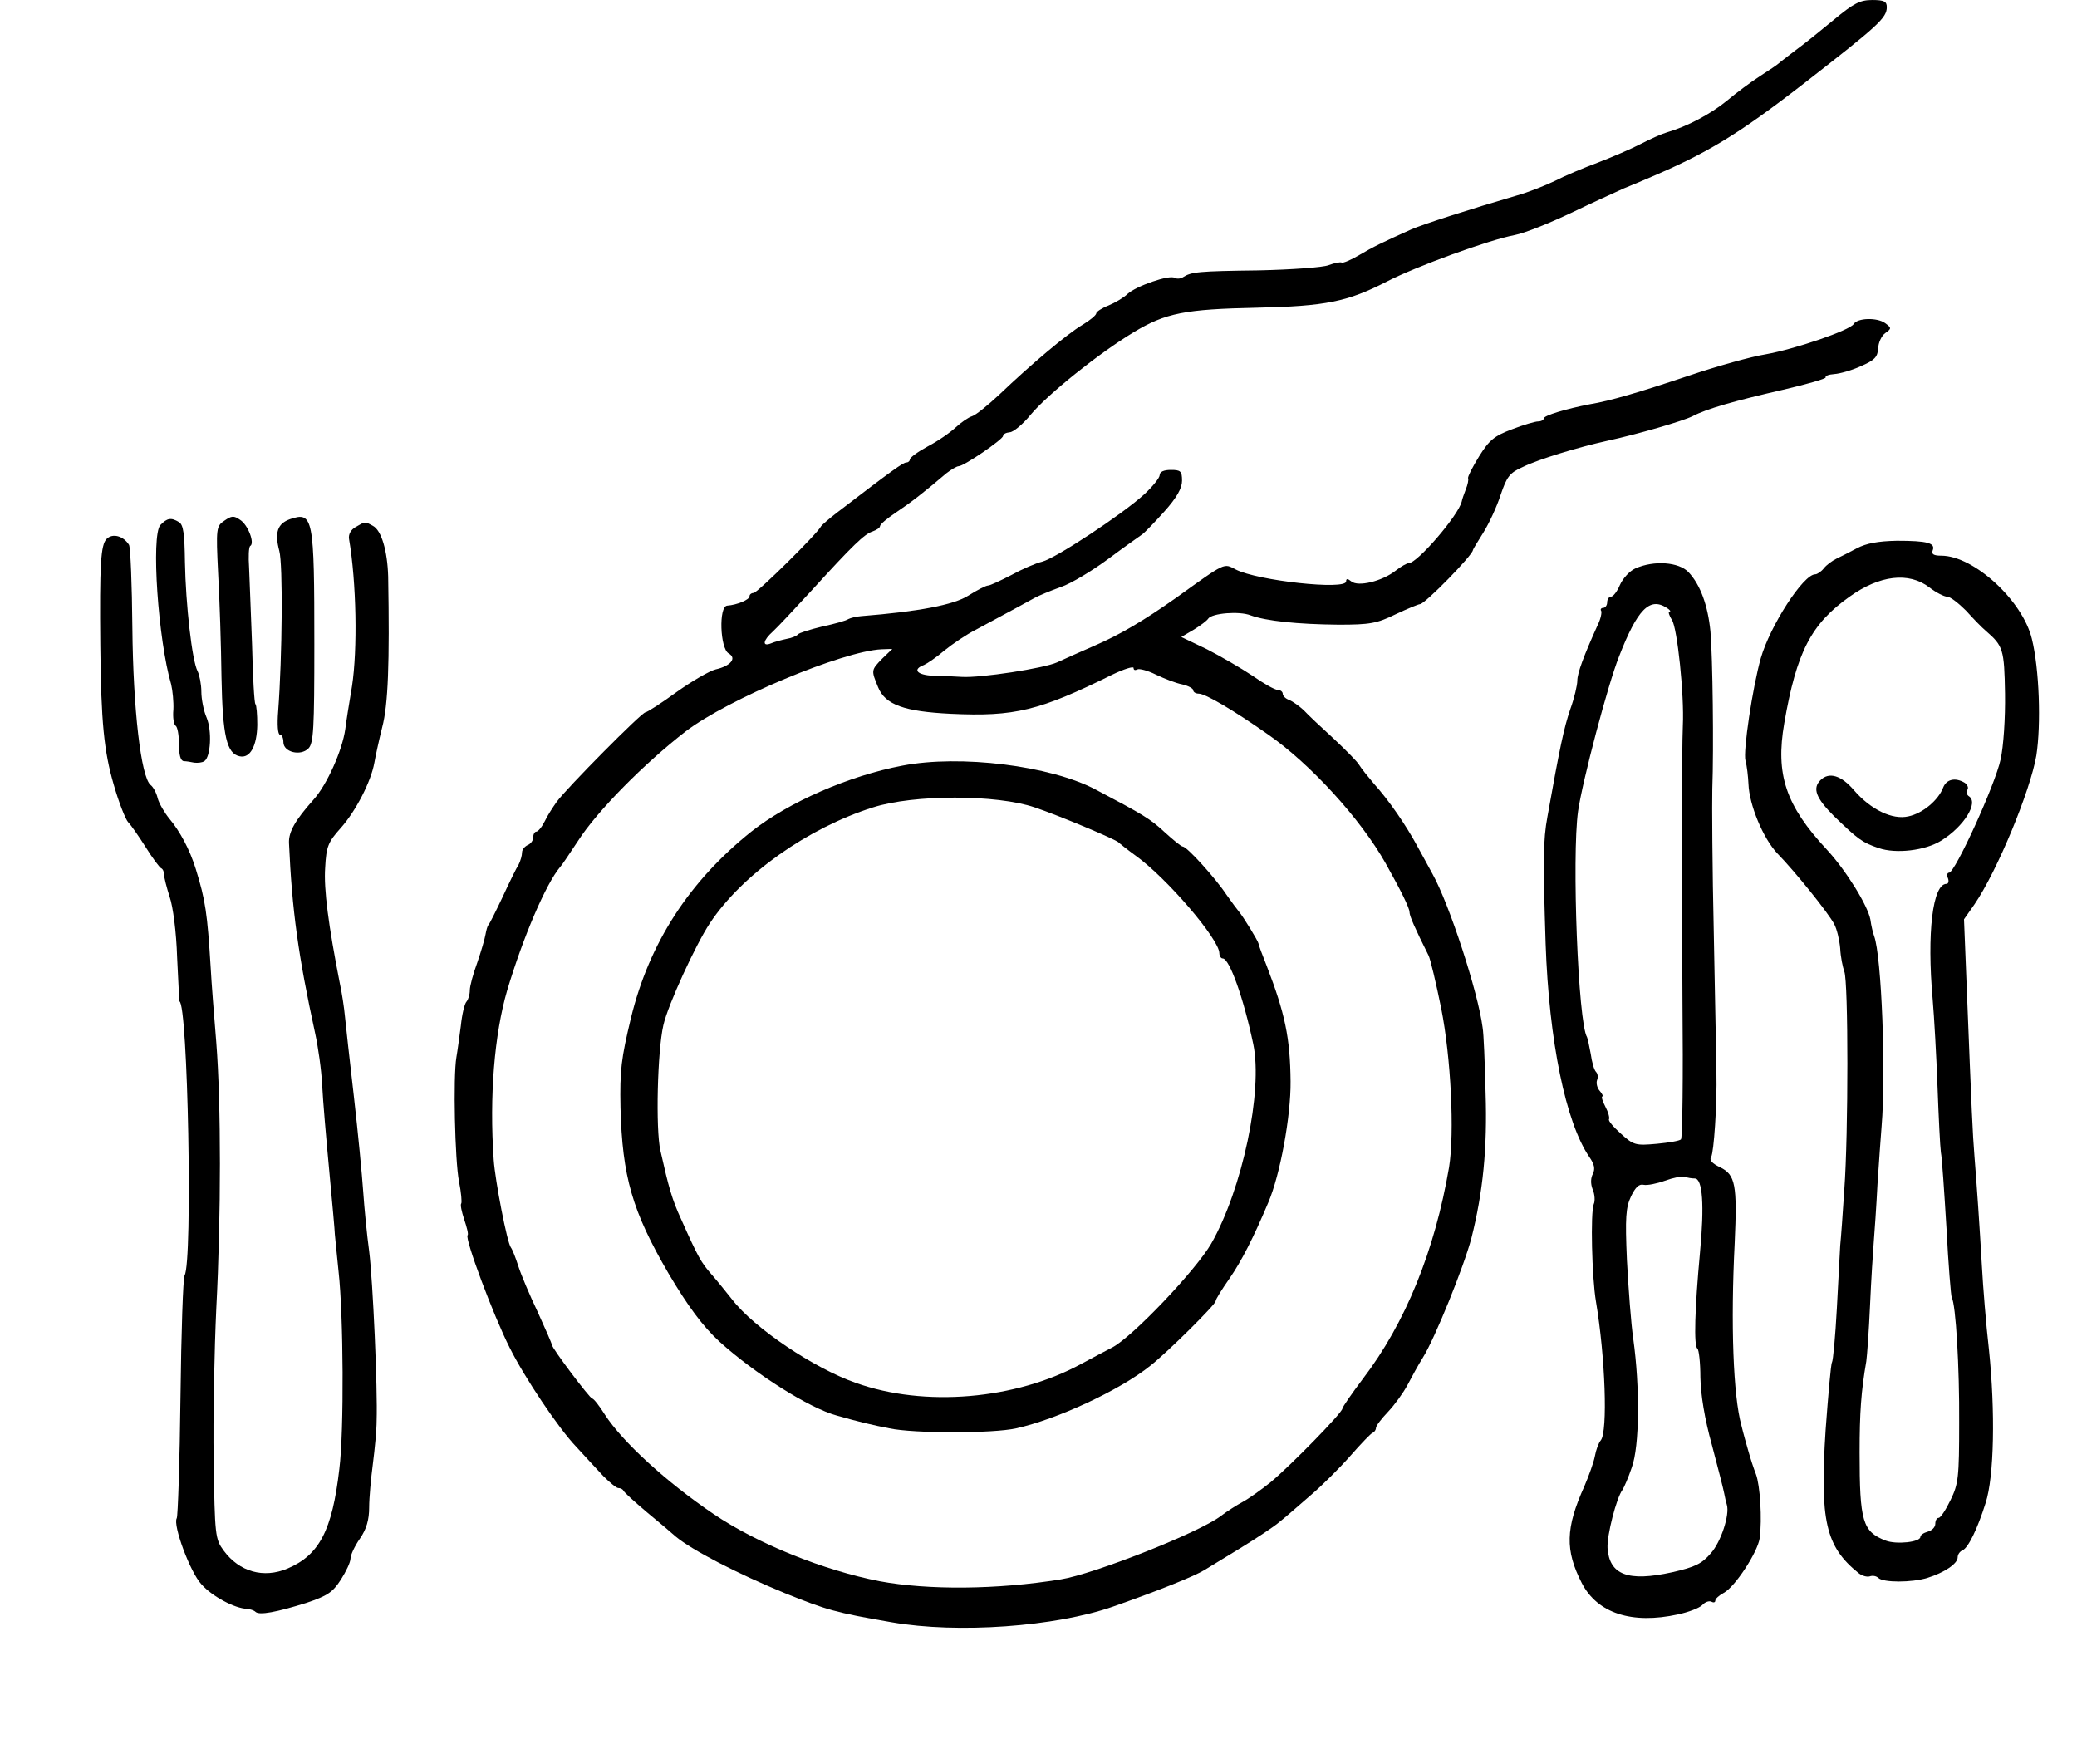 <?xml version="1.0" standalone="no"?>
<!DOCTYPE svg PUBLIC "-//W3C//DTD SVG 20010904//EN"
 "http://www.w3.org/TR/2001/REC-SVG-20010904/DTD/svg10.dtd">
<svg version="1.0" xmlns="http://www.w3.org/2000/svg"
 width="557pt" height="473pt" viewBox="0 0 557 473"
 preserveAspectRatio="xMidYMid meet">
<g transform="translate(0,473) scale(0.1,-0.1)"
fill="#000000" stroke="none">
<path d="M4918 4677 c-35 -29 -81 -66 -103 -82 -22 -17 -42 -32 -45 -35 -3 -3
-25 -18 -50 -34 -25 -16 -65 -46 -90 -67 -43 -35 -105 -68 -160 -84 -14 -4
-45 -18 -70 -31 -25 -13 -76 -35 -115 -50 -38 -14 -90 -36 -115 -49 -25 -12
-72 -31 -105 -40 -120 -35 -251 -77 -280 -90 -76 -34 -103 -47 -140 -69 -22
-13 -43 -22 -47 -20 -3 2 -19 -1 -35 -7 -15 -6 -99 -12 -188 -14 -161 -2 -180
-4 -202 -18 -7 -5 -18 -5 -23 -2 -14 9 -103 -22 -126 -43 -10 -10 -34 -24 -51
-31 -18 -7 -33 -17 -33 -21 0 -5 -17 -19 -37 -31 -42 -25 -137 -105 -223 -187
-30 -28 -63 -55 -73 -58 -10 -3 -30 -17 -44 -30 -15 -14 -48 -37 -75 -51 -26
-14 -48 -30 -48 -35 0 -4 -4 -8 -9 -8 -9 0 -37 -20 -187 -135 -21 -16 -40 -33
-42 -36 -8 -18 -171 -179 -181 -179 -6 0 -11 -4 -11 -9 0 -9 -33 -23 -60 -25
-23 -2 -19 -115 4 -128 23 -13 5 -34 -35 -43 -16 -4 -63 -31 -105 -61 -41 -30
-79 -54 -83 -54 -10 0 -211 -203 -238 -240 -10 -14 -25 -37 -32 -52 -8 -16
-18 -28 -23 -28 -4 0 -8 -7 -8 -15 0 -9 -7 -18 -15 -21 -8 -4 -15 -12 -15 -20
0 -8 -4 -22 -9 -32 -6 -9 -25 -48 -43 -87 -18 -38 -35 -72 -38 -75 -3 -3 -6
-15 -8 -26 -2 -12 -12 -46 -22 -75 -11 -30 -20 -63 -20 -74 0 -12 -4 -25 -9
-31 -5 -5 -12 -34 -15 -64 -4 -30 -9 -68 -12 -85 -9 -52 -4 -278 7 -333 6 -30
8 -56 6 -59 -3 -3 1 -22 8 -43 7 -21 12 -40 9 -42 -8 -9 69 -215 113 -302 40
-80 131 -216 178 -265 23 -25 56 -61 73 -79 17 -17 35 -32 40 -32 6 0 12 -3
14 -7 2 -5 30 -30 63 -58 33 -27 68 -57 77 -65 43 -36 164 -99 293 -152 112
-45 135 -52 286 -78 177 -31 440 -12 594 42 128 45 219 82 245 98 8 5 51 31
95 58 44 27 91 58 105 70 14 11 51 43 83 71 32 27 81 76 109 108 28 32 55 60
59 61 5 2 9 8 9 13 0 6 15 25 33 44 17 18 41 51 52 72 11 21 29 54 41 73 32
51 110 244 130 320 31 123 43 241 38 390 -2 80 -5 159 -8 175 -12 94 -89 330
-134 411 -9 17 -28 51 -41 75 -30 56 -77 124 -116 167 -16 19 -34 41 -40 51
-5 9 -37 41 -69 71 -33 30 -69 64 -80 76 -12 11 -29 23 -38 27 -10 3 -18 11
-18 17 0 5 -6 10 -13 10 -8 0 -38 17 -68 38 -30 20 -85 52 -122 71 l-69 33 34
20 c18 11 35 24 38 29 10 15 84 21 114 9 41 -15 125 -24 236 -25 83 0 102 3
153 28 32 15 61 27 65 27 13 0 142 132 142 145 0 2 13 23 28 47 15 24 36 69
46 100 17 50 24 60 60 76 43 21 149 53 226 70 83 18 203 53 229 66 38 20 112
41 243 71 65 15 116 30 114 33 -2 4 8 8 23 9 15 1 47 10 71 21 37 16 45 24 47
48 0 15 9 34 19 41 17 12 17 14 -1 27 -21 15 -74 14 -84 -3 -11 -17 -157 -67
-236 -81 -38 -6 -131 -32 -205 -57 -134 -45 -212 -68 -267 -77 -62 -12 -123
-30 -123 -38 0 -4 -7 -8 -15 -8 -8 0 -39 -9 -70 -21 -48 -18 -61 -29 -88 -72
-18 -29 -31 -55 -30 -59 2 -4 -1 -18 -6 -30 -5 -13 -10 -27 -11 -33 -9 -37
-119 -165 -142 -165 -5 0 -21 -9 -35 -20 -37 -29 -101 -44 -119 -29 -10 8 -14
8 -14 0 0 -24 -238 2 -296 32 -33 17 -25 21 -160 -76 -88 -62 -151 -99 -218
-128 -39 -17 -84 -37 -101 -45 -35 -16 -205 -42 -255 -39 -19 1 -54 3 -77 3
-44 2 -57 17 -25 29 9 4 34 21 55 39 21 17 59 43 85 56 42 23 101 54 157 85
11 6 42 19 70 29 27 9 85 44 128 76 43 32 84 61 90 65 7 5 33 32 60 62 33 37
47 62 47 82 0 26 -4 29 -30 29 -19 0 -30 -5 -30 -14 0 -7 -19 -31 -42 -52 -58
-53 -237 -171 -273 -180 -17 -4 -54 -20 -83 -36 -29 -15 -57 -28 -62 -28 -6 0
-29 -12 -53 -27 -39 -25 -135 -43 -287 -55 -14 -1 -29 -5 -35 -8 -5 -4 -37
-13 -70 -20 -33 -8 -62 -17 -65 -21 -3 -4 -17 -10 -30 -12 -14 -3 -33 -8 -42
-12 -25 -10 -22 8 5 32 12 11 58 60 102 108 112 123 143 153 165 160 11 4 20
10 20 14 0 5 19 21 43 37 39 26 74 53 135 105 13 10 28 19 33 19 14 0 119 72
119 81 0 5 8 9 18 10 9 0 35 21 56 47 46 55 183 165 276 221 86 52 138 62 332
66 183 4 242 16 347 70 77 40 274 112 344 125 26 5 93 32 150 59 56 27 120 56
142 66 22 9 49 20 60 25 161 68 243 117 421 255 202 157 224 177 224 206 0 15
-7 19 -39 19 -33 0 -50 -9 -103 -53z m-2552 -1713 c-30 -31 -30 -31 -11 -77
19 -47 71 -65 195 -71 171 -8 237 8 433 105 31 15 57 23 57 18 0 -6 4 -7 10
-4 5 3 28 -3 50 -14 23 -11 54 -23 70 -26 17 -4 30 -11 30 -16 0 -5 7 -9 15
-9 17 0 91 -43 185 -109 114 -79 249 -227 316 -346 42 -75 64 -120 64 -131 0
-10 14 -42 51 -116 5 -10 20 -73 34 -142 26 -131 36 -334 21 -426 -38 -223
-117 -418 -231 -567 -30 -40 -55 -76 -55 -80 -1 -12 -138 -152 -192 -197 -26
-21 -60 -45 -75 -53 -15 -8 -42 -25 -59 -38 -57 -44 -341 -156 -429 -170 -172
-28 -357 -29 -486 -5 -150 29 -328 101 -445 180 -127 86 -245 194 -292 267
-15 24 -30 43 -34 43 -6 0 -108 135 -108 144 0 3 -17 42 -38 88 -22 46 -45
101 -52 123 -7 22 -16 45 -20 50 -10 13 -42 178 -46 235 -12 171 2 337 36 454
43 144 104 286 142 331 5 5 26 37 48 70 51 80 179 209 289 294 114 87 421 215
525 220 l29 1 -27 -26z"/>
<path d="M2420 2677 c-143 -27 -305 -98 -404 -176 -167 -133 -275 -299 -324
-501 -26 -108 -30 -140 -28 -240 5 -185 31 -277 129 -445 51 -86 91 -141 137
-183 94 -85 240 -178 315 -198 56 -16 98 -26 140 -34 66 -14 278 -14 340 0
109 24 278 102 360 168 46 36 175 164 175 173 0 5 17 32 38 62 31 45 63 107
103 202 32 74 61 233 60 325 -1 117 -15 183 -64 310 -12 30 -22 57 -22 60 -1
7 -41 72 -52 85 -5 6 -20 26 -34 46 -29 44 -106 129 -117 129 -4 0 -25 17 -48
38 -40 37 -57 47 -186 115 -121 64 -363 94 -518 64z m355 -112 c63 -21 218
-86 225 -94 3 -3 23 -19 45 -35 84 -60 225 -225 225 -262 0 -7 4 -14 9 -14 18
0 56 -106 82 -230 26 -125 -29 -388 -113 -535 -42 -72 -210 -249 -265 -278
-16 -8 -53 -28 -83 -44 -176 -96 -421 -117 -605 -51 -112 39 -273 147 -332
224 -16 20 -40 50 -55 67 -28 32 -36 46 -81 147 -25 54 -34 87 -56 185 -13 57
-8 267 8 336 12 54 87 217 125 274 87 131 263 255 437 310 109 35 332 35 434
0z"/>
<path d="M602 3334 c-22 -15 -23 -19 -17 -142 4 -70 8 -195 9 -278 3 -158 14
-205 49 -212 28 -6 46 28 47 84 0 28 -2 53 -5 56 -3 2 -7 74 -9 159 -3 85 -7
178 -8 207 -2 29 -1 55 3 58 13 7 -6 57 -27 70 -17 12 -23 11 -42 -2z"/>
<path d="M778 3338 c-34 -12 -42 -36 -29 -85 10 -36 8 -283 -3 -430 -3 -37 -1
-63 5 -63 5 0 9 -9 9 -20 0 -27 46 -38 67 -17 14 14 16 53 16 279 0 340 -3
357 -65 336z"/>
<path d="M430 3322 c-25 -28 -6 -308 29 -427 4 -17 7 -47 6 -68 -2 -20 1 -40
6 -43 5 -3 9 -25 9 -50 0 -28 4 -44 13 -45 6 0 19 -2 28 -4 9 -1 21 0 27 4 17
11 21 81 6 117 -8 18 -14 50 -14 69 0 20 -5 45 -10 55 -15 28 -32 180 -34 293
-1 75 -4 100 -16 107 -21 13 -32 11 -50 -8z"/>
<path d="M954 3317 c-13 -7 -20 -20 -18 -32 20 -117 23 -297 8 -395 -8 -47
-16 -98 -18 -115 -8 -57 -49 -149 -85 -189 -49 -55 -67 -86 -66 -116 8 -181
25 -303 70 -510 8 -36 17 -99 19 -140 2 -41 11 -145 19 -230 8 -85 15 -162 15
-170 1 -8 5 -53 10 -100 13 -116 15 -426 2 -529 -19 -165 -54 -231 -139 -267
-64 -27 -129 -9 -171 48 -23 31 -24 40 -27 243 -2 115 2 298 7 406 13 250 13
548 0 714 -6 72 -13 162 -15 200 -9 147 -14 181 -40 265 -16 52 -43 102 -71
135 -13 16 -27 40 -31 54 -3 14 -12 31 -19 36 -26 21 -47 204 -49 421 -1 116
-5 216 -9 223 -15 24 -44 32 -60 16 -16 -16 -19 -69 -17 -285 2 -207 10 -285
36 -374 14 -49 32 -94 39 -101 7 -7 28 -37 47 -67 18 -29 37 -54 41 -56 5 -2
8 -10 8 -17 0 -8 7 -35 15 -60 9 -26 18 -95 20 -162 3 -65 6 -118 6 -118 23
-4 36 -699 14 -735 -4 -6 -9 -153 -11 -327 -2 -173 -7 -320 -10 -324 -11 -18
36 -145 66 -177 29 -33 90 -65 122 -66 9 -1 19 -4 23 -8 10 -10 57 -1 137 24
56 19 70 28 92 62 14 22 26 47 26 57 0 9 11 33 25 53 18 26 25 51 25 84 0 26
5 79 10 117 5 39 10 90 10 115 3 86 -10 376 -20 455 -6 44 -13 116 -16 160 -3
44 -14 159 -25 255 -11 96 -22 193 -24 215 -2 22 -8 63 -14 90 -30 153 -43
251 -39 308 3 58 8 69 42 107 40 45 81 124 90 175 3 17 12 59 21 95 16 60 20
172 16 404 -2 69 -18 124 -41 136 -22 12 -20 12 -46 -3z"/>
<path d="M4980 3260 c-19 -10 -44 -23 -55 -28 -12 -6 -27 -17 -34 -26 -7 -9
-18 -16 -23 -16 -32 0 -121 -138 -146 -225 -22 -78 -48 -251 -41 -275 4 -14 7
-42 8 -62 2 -56 39 -146 78 -187 47 -48 137 -160 152 -189 7 -13 14 -42 16
-65 1 -23 7 -51 11 -62 11 -26 11 -437 0 -585 -4 -63 -9 -131 -11 -150 -1 -19
-5 -95 -9 -169 -4 -74 -10 -139 -13 -144 -3 -4 -10 -86 -17 -180 -16 -245 0
-314 88 -385 10 -8 23 -11 30 -9 8 3 18 1 23 -4 13 -13 90 -13 132 0 45 14 81
38 81 55 0 8 6 16 13 19 15 6 40 57 62 127 23 71 26 246 9 410 -8 69 -16 170
-19 225 -7 120 -13 207 -20 295 -5 64 -7 108 -21 460 l-7 175 28 40 c61 89
150 305 166 399 13 84 8 232 -12 313 -25 103 -156 223 -243 223 -20 0 -27 4
-23 14 8 20 -14 26 -96 26 -51 -1 -82 -7 -107 -20z m194 -105 c18 -14 40 -25
48 -25 8 0 30 -17 50 -37 19 -21 43 -46 54 -55 46 -40 49 -49 51 -168 1 -65
-4 -142 -12 -177 -14 -66 -122 -303 -138 -303 -5 0 -7 -7 -3 -15 3 -8 1 -15
-4 -15 -37 0 -53 -132 -37 -310 4 -47 10 -152 13 -235 3 -82 7 -161 9 -175 3
-14 9 -105 15 -203 5 -98 12 -182 14 -186 11 -17 21 -189 20 -336 0 -146 -2
-164 -23 -207 -13 -27 -27 -48 -32 -48 -5 0 -9 -7 -9 -16 0 -9 -9 -18 -20 -21
-11 -3 -20 -9 -20 -14 0 -14 -64 -21 -93 -10 -62 24 -70 51 -70 236 0 107 4
164 18 245 2 14 7 81 10 150 3 69 8 145 10 170 2 25 7 95 10 155 4 61 9 130
11 155 12 142 0 456 -20 510 -3 8 -8 28 -10 44 -7 38 -66 133 -117 188 -110
118 -138 201 -114 339 33 191 72 266 175 339 81 58 159 67 214 25z"/>
<path d="M4882 2638 c-22 -22 -12 -48 36 -96 65 -63 76 -71 120 -86 46 -16
125 -7 168 20 61 38 101 102 74 119 -6 4 -7 11 -4 17 4 6 0 14 -7 19 -25 15
-49 10 -58 -13 -13 -34 -55 -69 -93 -77 -43 -10 -101 18 -146 70 -34 40 -67
50 -90 27z"/>
<path d="M4386 3206 c-16 -7 -34 -27 -42 -45 -7 -17 -18 -31 -24 -31 -5 0 -10
-7 -10 -15 0 -8 -5 -15 -11 -15 -5 0 -8 -4 -5 -8 2 -4 -1 -21 -9 -37 -38 -84
-55 -130 -55 -150 0 -12 -8 -47 -19 -77 -17 -50 -28 -102 -61 -287 -12 -64
-12 -121 -5 -341 9 -262 54 -480 117 -572 14 -20 16 -32 10 -45 -6 -11 -7 -26
-1 -42 6 -13 7 -32 3 -40 -9 -23 -5 -196 6 -261 25 -149 32 -348 13 -372 -6
-7 -13 -26 -16 -43 -3 -16 -16 -52 -28 -80 -51 -113 -52 -172 -7 -260 42 -81
134 -111 258 -84 28 6 57 17 65 25 8 9 19 12 25 9 5 -3 10 -2 10 3 0 5 10 14
23 21 30 16 90 108 96 146 7 52 1 143 -10 172 -6 15 -15 43 -20 61 -5 17 -14
49 -19 70 -22 80 -29 271 -18 489 7 156 2 183 -39 203 -21 10 -30 19 -24 28 7
12 16 139 14 227 0 28 -4 194 -7 370 -4 176 -5 352 -4 390 4 109 1 353 -5 422
-7 70 -27 125 -59 159 -26 27 -92 32 -142 10z m84 -106 c8 -5 12 -10 7 -10 -4
0 -1 -10 7 -23 14 -21 33 -200 29 -282 -3 -69 -3 -403 -1 -742 2 -199 0 -364
-4 -368 -3 -4 -33 -9 -65 -12 -56 -5 -62 -4 -96 27 -20 18 -35 35 -32 39 2 4
-2 19 -10 34 -8 15 -11 27 -8 27 3 0 0 7 -7 15 -7 8 -10 21 -7 29 3 7 2 17 -3
22 -5 5 -11 26 -14 48 -4 21 -8 41 -10 45 -24 39 -41 484 -24 606 12 82 80
340 110 415 49 126 82 160 128 130z m75 -1530 c21 0 26 -72 14 -198 -14 -151
-17 -252 -7 -258 4 -3 8 -38 8 -77 1 -47 11 -110 31 -182 16 -60 31 -119 33
-130 2 -11 5 -24 7 -30 8 -27 -16 -100 -43 -130 -24 -28 -42 -37 -104 -51
-118 -26 -168 -7 -173 65 -2 34 24 135 40 156 4 6 16 33 25 60 21 57 22 216 4
345 -6 41 -13 136 -17 211 -5 115 -3 141 11 171 12 25 22 34 34 31 9 -2 35 3
57 11 22 8 46 13 53 10 8 -2 19 -4 27 -4z"/>
</g>
</svg>
